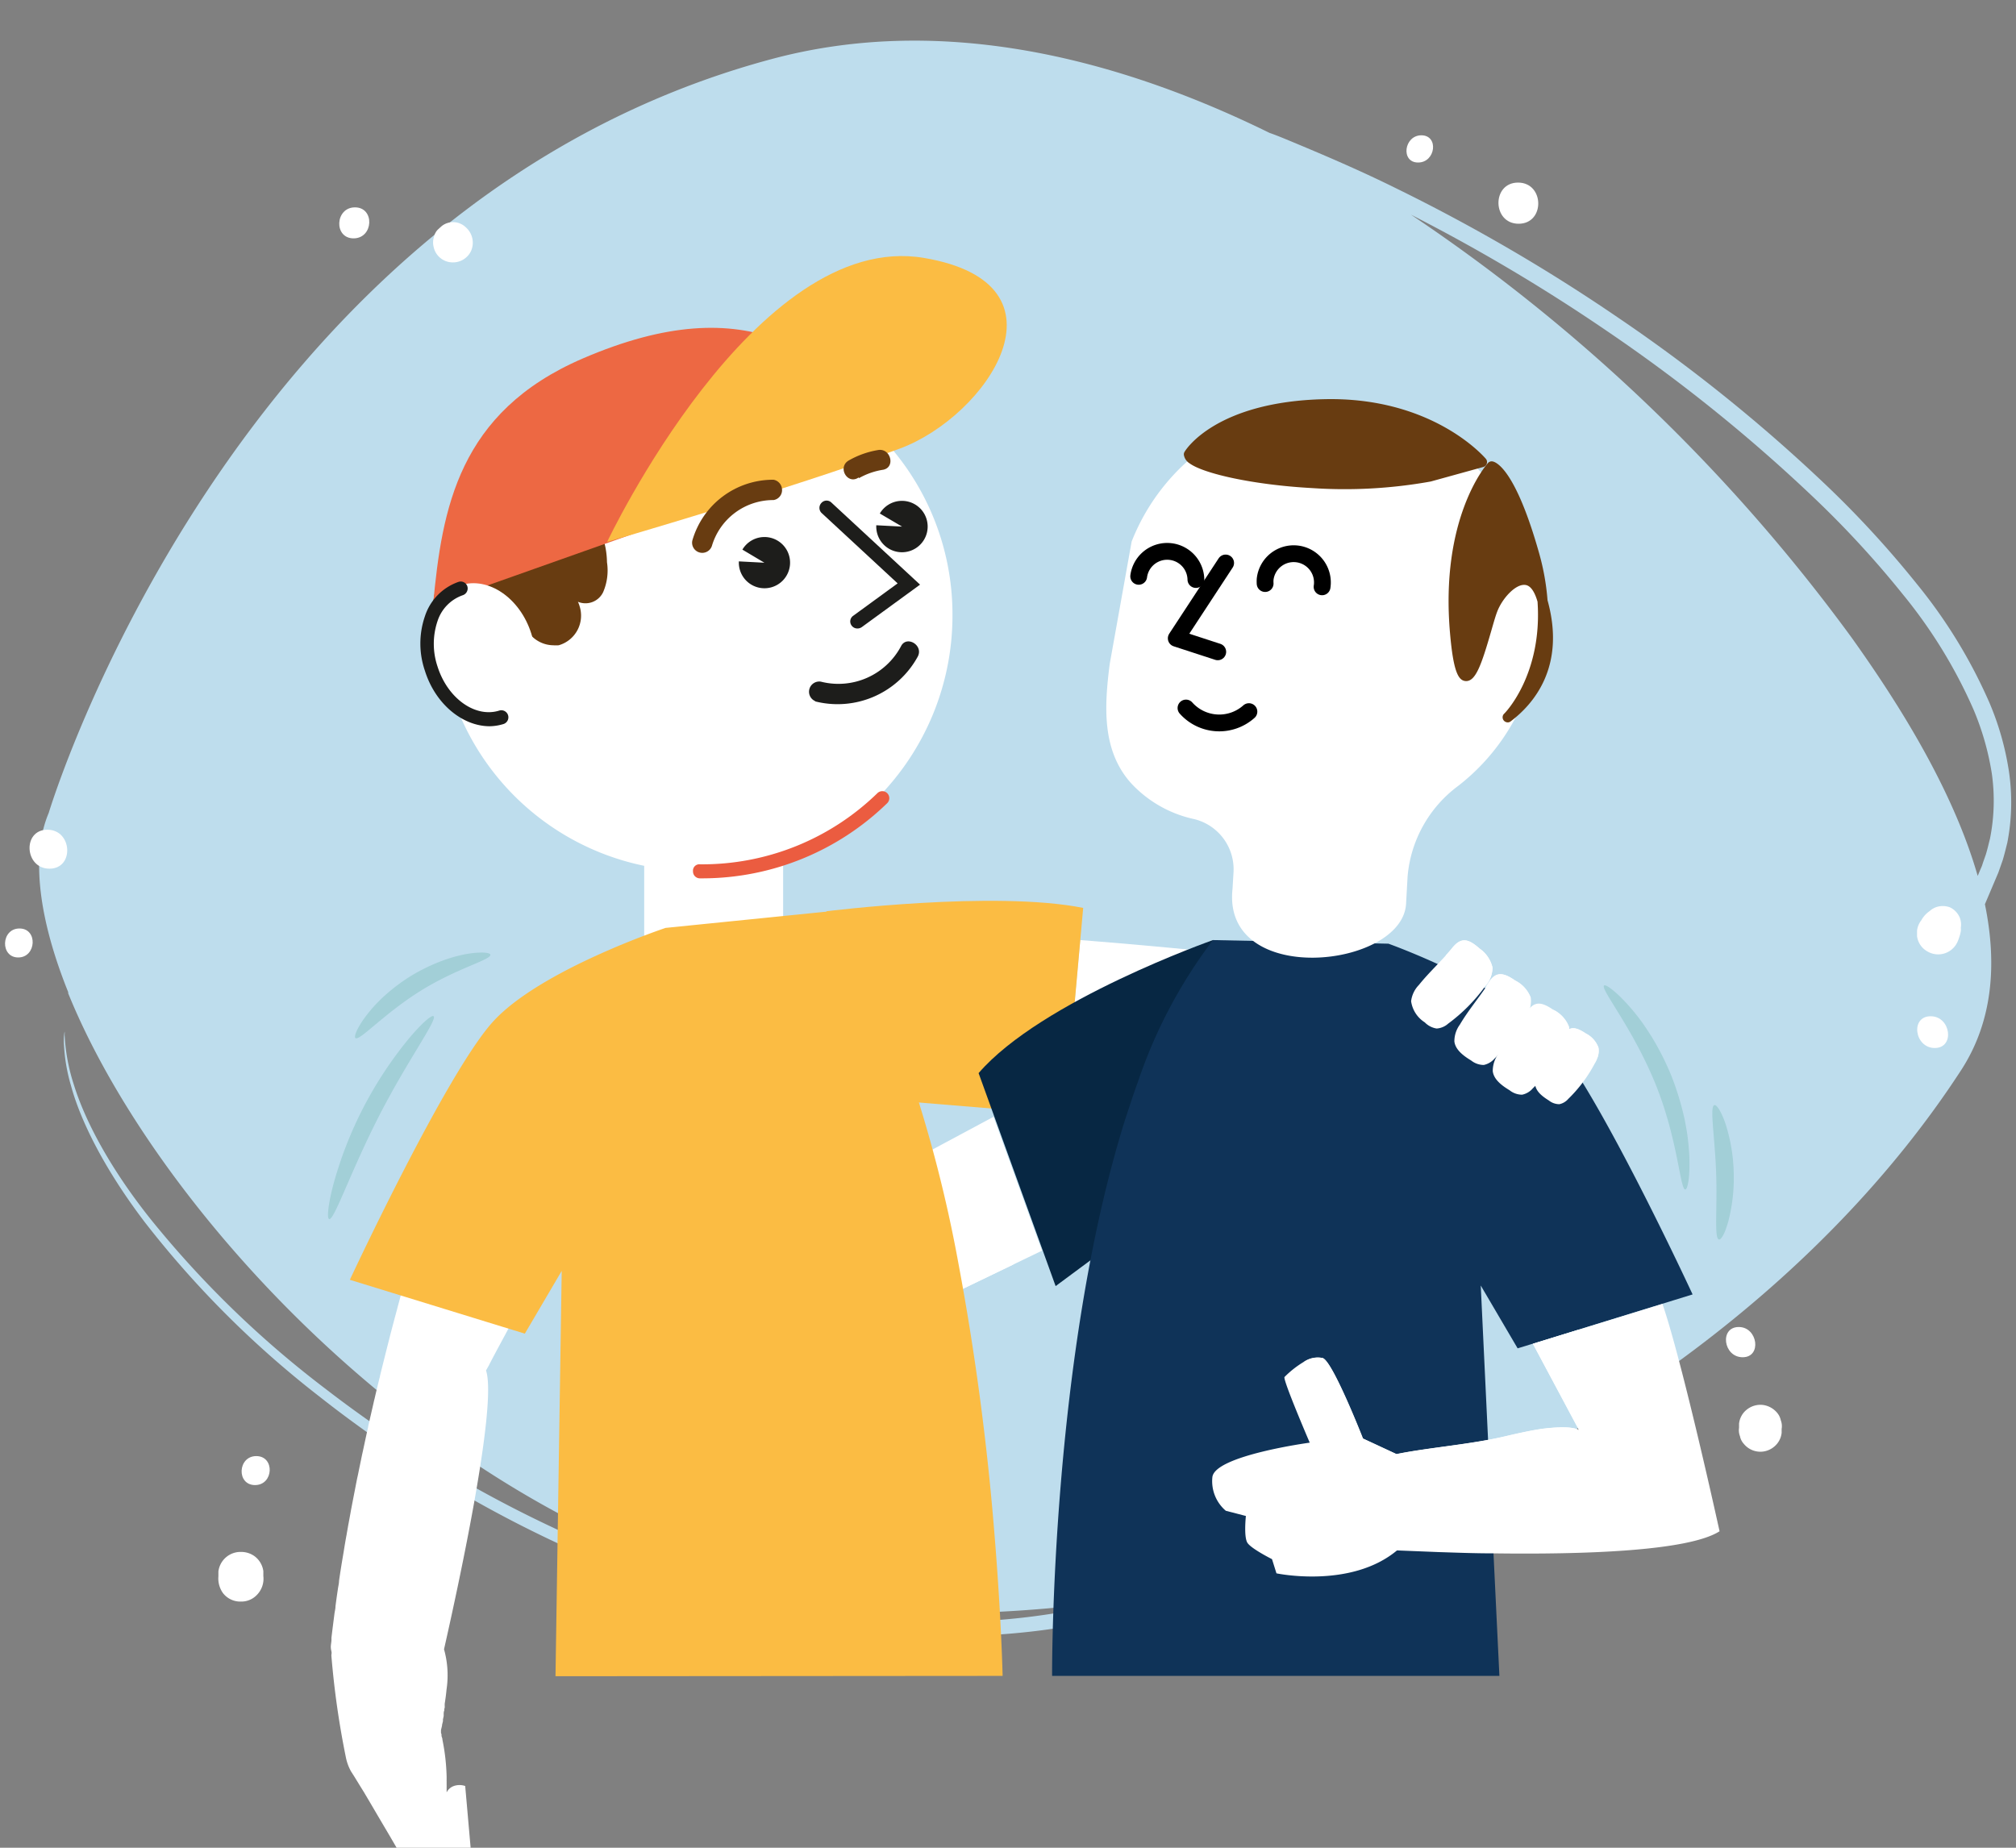 <svg xmlns="http://www.w3.org/2000/svg" viewBox="0 0 240 220"><rect x="0" y="0" width="240" height="220" fill="#808080" stroke="none"/><defs><style>.cls-1{isolation:isolate;}.cls-2{fill:#bedded;}.cls-3{opacity:0.5;mix-blend-mode:multiply;}.cls-4{fill:#85c1c1;}.cls-5{fill:#fff;}.cls-6{fill:#fbbc43;}.cls-7{fill:#072743;}.cls-8{fill:#0f3358;}.cls-9{fill:#eb5c40;}.cls-10{fill:#1d1d1b;}.cls-11{fill:#683c11;}.cls-12{fill:#ed6843;}.cls-13{fill:none;stroke:#000;stroke-linecap:round;stroke-linejoin:round;stroke-width:2px;}</style></defs><title>notre_societe</title><g class="cls-1"><g id="Notre_société_mobile" data-name="Notre société mobile"><g id="notre_histoire-2" data-name="notre histoire"><path class="cls-2" d="M239.15,91.79a33.74,33.74,0,0,0-2.33-8.16,60.8,60.8,0,0,0-8.68-14.17,119.35,119.35,0,0,0-11-11.94,193.13,193.13,0,0,0-24.64-19.79,212.71,212.71,0,0,0-26.3-15.31c-4.46-2.21-9-4.14-13.5-6-.52-.21-1-.4-1.57-.6-19.37-9.52-40-14-59.37-8.76C27.52,24.34,5.8,96.79,5.8,96.79c-2.16,5.07-1.18,12.64,2.32,21.34,0,.18,0,.28,0,.28s0,0,0-.14c12.26,30.23,55,74,102.54,73.83a152.77,152.77,0,0,0,22.54-1.59c-1.22.29-2.45.57-3.66.83A81.22,81.22,0,0,1,117.06,193a94,94,0,0,1-23.92-1.89,119.16,119.16,0,0,1-21.26-6.56,145.49,145.49,0,0,1-33.17-19.22,119.36,119.36,0,0,1-20.84-20.25c-5-6.29-7.84-11.91-9.08-15.94a22.64,22.64,0,0,1-1-4.68c-.07-.54-.07-.95-.1-1.23a1.91,1.91,0,0,0,0-.41,6.39,6.39,0,0,0-.07,1.65,20.92,20.92,0,0,0,.83,4.79c1.12,4.14,3.94,9.9,8.84,16.33A117.31,117.31,0,0,0,38,166.26a144.69,144.69,0,0,0,33.32,19.68,120.83,120.83,0,0,0,21.49,6.77,95.56,95.56,0,0,0,24.34,2A82.54,82.54,0,0,0,130,193.11c4.26-.9,8.56-2,12.88-3.22a131.71,131.71,0,0,0,12.93-4.54c1.71-.7,3.41-1.46,5.1-2.25,28.52-10.75,56.18-30.48,72.57-55.7,3.82-5.89,4.25-12.77,2.82-19.74l1.4-3.3.2-.47.18-.51.35-1c.2-.68.37-1.37.54-2.06A25.14,25.14,0,0,0,239.15,91.79Zm-2.25,8.08c-.16.62-.3,1.25-.49,1.87l-.32.91-.15.46-.2.46-.3.72c-3.05-10.65-9.87-21.17-15-28.36a208.78,208.78,0,0,0-52.47-50.37,213,213,0,0,1,23.39,13.89,192.72,192.72,0,0,1,24.36,19.6,116.92,116.92,0,0,1,10.82,11.73,59.1,59.1,0,0,1,8.39,13.67,32.6,32.6,0,0,1,2.19,7.64A23.07,23.07,0,0,1,236.9,99.87Z"/><g class="cls-3"><path class="cls-4" d="M200.63,141.63c-.63,0-.87-6-3.58-12.64s-6.55-11.22-6.09-11.65c.2-.18,1.46.71,3.09,2.58.41.46.84,1,1.27,1.58s.86,1.24,1.3,1.93a32.76,32.76,0,0,1,2.4,4.78,34,34,0,0,1,1.54,5.11c.15.81.3,1.57.38,2.3s.14,1.4.17,2C201.21,140.12,200.91,141.63,200.63,141.63Z"/><path class="cls-4" d="M204.63,147.58c-.58-.14-.17-3.68-.33-8s-.79-7.82-.21-8c.27-.08.8.72,1.3,2.14a20.24,20.24,0,0,1,1,5.79,20.57,20.57,0,0,1-.62,5.84C205.38,146.81,204.91,147.64,204.63,147.58Z"/></g><g class="cls-3"><path class="cls-4" d="M51.62,121c.48.4-3.14,5.3-6.52,11.92s-5.32,12.39-5.91,12.23c-.28-.07-.15-1.63.48-4.06a46.77,46.77,0,0,1,8.92-17.33C50.21,121.81,51.41,120.8,51.62,121Z"/><path class="cls-4" d="M58.38,113.67c.1.61-4.06,1.63-8.4,4.36s-7.16,5.93-7.66,5.57c-.22-.17.19-1.23,1.28-2.67a17.11,17.11,0,0,1,2.15-2.34,22.12,22.12,0,0,1,3.12-2.36,22.57,22.57,0,0,1,3.49-1.73,18,18,0,0,1,3-.88C57.2,113.29,58.33,113.4,58.38,113.67Z"/></g><path class="cls-5" d="M31.35,187.65l0-.58a2.66,2.66,0,0,0-1.06-1.79,2.72,2.72,0,0,0-1.61-.5A2.65,2.65,0,0,0,26,187.11l0,.58a3,3,0,0,0,.55,2,2.61,2.61,0,0,0,2.15,1,2.55,2.55,0,0,0,1.9-.81A2.75,2.75,0,0,0,31.35,187.65Z"/><path class="cls-5" d="M30.51,173.37c-2.22,0-2.38,3.45-.15,3.45S32.74,173.37,30.51,173.37Z"/><path class="cls-5" d="M207,158c-2.33,0-1.85,3.6.46,3.6S209.26,158,207,158Z"/><path class="cls-5" d="M212,169.11a2,2,0,0,0-.44-.9,2.66,2.66,0,0,0-1.69-.93,2.6,2.6,0,0,0-1.9.54,2.46,2.46,0,0,0-.94,1.69V170a1.92,1.92,0,0,0,.11,1,1.83,1.83,0,0,0,.44.89,2.54,2.54,0,0,0,3.59.39,2.47,2.47,0,0,0,.93-1.68v-.47A1.92,1.92,0,0,0,212,169.11Z"/><path class="cls-5" d="M42.26,24.69c-2.38,0-2.55,3.69-.17,3.69S44.64,24.69,42.26,24.69Z"/><path class="cls-5" d="M55.47,27.08a2.18,2.18,0,0,0-2.9-.15l-.45.41a1.73,1.73,0,0,0-.45.84,2.17,2.17,0,0,0-.05,1.21,2.32,2.32,0,0,0,2.2,1.85,2.38,2.38,0,0,0,2.25-1.34A2.44,2.44,0,0,0,55.47,27.08Z"/><path class="cls-5" d="M169.21,16.11c-2.07,0-2.49,3.24-.39,3.24S171.31,16.11,169.21,16.11Z"/><path class="cls-5" d="M180.72,21.74c-3.15,0-3.09,4.9.07,4.9S183.88,21.74,180.72,21.74Z"/><path class="cls-5" d="M2.32,110.55C.11,110.55,0,114,2.17,114S4.53,110.55,2.32,110.55Z"/><path class="cls-5" d="M5.64,98.79c-3,0-2.73,4.64.25,4.64S8.62,98.79,5.64,98.79Z"/><path class="cls-5" d="M229.84,121c-2.45,0-1.93,3.78.49,3.78S232.25,121,229.84,121Z"/><path class="cls-5" d="M233.31,109.27a2.35,2.35,0,0,0-1.18-1.24,2.44,2.44,0,0,0-1.51-.06,2.22,2.22,0,0,0-.89.5,3.2,3.2,0,0,0-1,1.1,2.5,2.5,0,0,0-.51,1.22v.68a2.42,2.42,0,0,0,1.23,1.81,2.52,2.52,0,0,0,3.6-1.17,5.27,5.27,0,0,0,.19-.51,3.83,3.83,0,0,0,.19-.74,1.82,1.82,0,0,0,0-.4A2.31,2.31,0,0,0,233.31,109.27Z"/><path class="cls-5" d="M128.6,111.93s33.19,2.47,39.08,5.3l-4.29,12.14-36.11-2.93Z"/><path class="cls-6" d="M98.39,108.5s20-2.51,30.56-.4l-2.2,24.6-27.57-2.27Z"/><polygon class="cls-5" points="118.28 132.97 99.18 143.21 106.63 157.31 124.05 148.91 118.28 132.97"/><path class="cls-5" d="M101.42,147.45l5.21,9.86,14-6.75C115.07,146.24,108.28,144.75,101.42,147.45Z"/><path class="cls-7" d="M144.4,111.93s-20.45,7.19-27.9,15.84l9.17,25.36,22.85-16.93Z"/><path class="cls-8" d="M184.55,123.43c-5.62-6.21-19.26-11.07-19.26-11.07l-20.89-.43a59.14,59.14,0,0,0-8.92,16.84c-.53,1.44-1,2.92-1.5,4.42-8.95,28.38-8.73,66.35-8.73,66.35H178.5l-1-20.76-1.22-25.72,4.39,7.48,4.27-1.31,16.56-5.11S190.17,129.64,184.55,123.43Z"/><path class="cls-5" d="M204.71,182.32c-3.77,2.41-16.55,2.77-26.91,2.63-2.33,0-4.53-.09-6.49-.15l-5-.2c-5.52,4.6-14.35,2.73-14.35,2.73l-.53-1.69s-2.48-1.24-2.93-1.95-.18-3.19-.18-3.19l-2.39-.62a4.63,4.63,0,0,1-1.6-4c.27-2.58,11.59-4.11,11.59-4.11s-3.25-7.56-3-7.82a11.81,11.81,0,0,1,2.26-1.78,2.89,2.89,0,0,1,2.26-.48c1.2.4,4.79,9.58,4.79,9.58l4,1.86c3.67-.76,8.82-1.15,12.86-2.1,1.95-.46,3.63-.81,4.71-.94,3-.35,3.91,0,4.18.21L182.49,160l5.34-1.65,10.08-3.1C200.29,162.14,204.71,182.32,204.71,182.32Z"/><path class="cls-5" d="M192.91,172.93c-8.69-.18-17.75,4.7-26.22,2.71-2.13-.5-4.5-1.12-6.62-1.62a33.29,33.29,0,0,0-4.85-11.84,2.89,2.89,0,0,1,2.26-.48c1.2.4,4.79,9.58,4.79,9.58l4,1.86c3.67-.76,8.82-1.15,12.86-2.1,1.95-.46,3.63-.81,4.71-.94,3-.35,3.91,0,4.18.21L182.49,160l5.34-1.65A86.73,86.73,0,0,0,192.91,172.93Z"/><path class="cls-5" d="M168.92,117.27a3.34,3.34,0,0,0-.93,1.94,3.57,3.57,0,0,0,1.63,2.52,2.48,2.48,0,0,0,1.41.73,2.27,2.27,0,0,0,1.37-.58,20.24,20.24,0,0,0,4.43-4.48,3.4,3.4,0,0,0,.85-2.19,3.78,3.78,0,0,0-1.53-2.26c-1.3-1.15-2.17-1.43-3.25-.1C171.66,114.39,170.16,115.72,168.92,117.27Z"/><path class="cls-5" d="M173.79,122a3.36,3.36,0,0,0-.65,2c.12,1,1.09,1.72,2,2.27a2.43,2.43,0,0,0,1.5.53,2.34,2.34,0,0,0,1.28-.76,20.06,20.06,0,0,0,3.77-5,3.35,3.35,0,0,0,.54-2.28,3.76,3.76,0,0,0-1.83-2c-1.44-1-2.34-1.12-3.22.35C176.11,118.75,174.81,120.27,173.79,122Z"/><path class="cls-5" d="M181.71,120.57c-1,1.69-2.32,3.21-3.34,4.92a3.43,3.43,0,0,0-.66,2.05c.12,1,1.09,1.72,2,2.27a2.4,2.4,0,0,0,1.49.53,2.27,2.27,0,0,0,1.28-.76,19.86,19.86,0,0,0,3.78-5.05,3.4,3.4,0,0,0,.53-2.28,3.74,3.74,0,0,0-1.82-2"/><path class="cls-5" d="M183.3,127.43a2.83,2.83,0,0,0-.55,1.7c.11.86.91,1.44,1.64,1.9a2,2,0,0,0,1.25.44,1.92,1.92,0,0,0,1.06-.63,16.86,16.86,0,0,0,3.15-4.21,2.82,2.82,0,0,0,.44-1.9,3.09,3.09,0,0,0-1.52-1.69c-1.2-.8-2-.93-2.68.29C185.23,124.74,184.15,126,183.3,127.43Z"/><path class="cls-5" d="M177.68,115.21a3.78,3.78,0,0,0-1.53-2.26c-1.3-1.15-2.17-1.43-3.25-.1-.25.32-.53.62-.8.92a15.84,15.84,0,0,1,4.76,3.59A3.39,3.39,0,0,0,177.68,115.21Z"/><path class="cls-5" d="M182.19,118.74a3.76,3.76,0,0,0-1.83-2c-1.44-1-2.34-1.12-3.22.35-.08.11-.16.23-.23.35,1.44,1.5,2.72,3.14,4.19,4.57.19-.31.38-.63.55-1A3.35,3.35,0,0,0,182.19,118.74Z"/><path class="cls-5" d="M186.76,122.25a3.74,3.74,0,0,0-1.82-2c-1.44-1-2.34-1.12-3.23.35-.25.42-.52.82-.8,1.23a14,14,0,0,0,5,3.36c.12-.21.25-.41.36-.63A3.4,3.4,0,0,0,186.76,122.25Z"/><path class="cls-5" d="M190.29,124.73a3.09,3.09,0,0,0-1.52-1.69c-1.2-.8-2-.93-2.68.29-.32.51-.66,1-1,1.5a13,13,0,0,0,5.06,1.14A2,2,0,0,0,190.29,124.73Z"/><rect class="cls-5" x="76.69" y="98.12" width="16.54" height="16.54"/><path class="cls-5" d="M65.56,148.44H49.29a1,1,0,0,1,0,.16c-.17.6-.34,1.22-.52,1.84,0,.16-.09.31-.13.47-.19.65-.38,1.32-.56,2-.05.16-.09.32-.14.49-.2.71-.39,1.44-.59,2.18l-.09.35c-.22.81-.44,1.64-.66,2.48v0c-.08.3-.16.6-.23.9-.38,1.48-.76,3-1.14,4.54,0,.12-.06.24-.08.35-.19.77-.38,1.55-.56,2.34-.05.18-.09.37-.13.55l-.63,2.74v.06c-.2.86-.38,1.73-.57,2.61-.06.29-.13.58-.19.87-.13.65-.27,1.3-.4,1.95-.06.3-.13.6-.19.89l-.51,2.63c-.06.3-.11.59-.17.88-.11.64-.23,1.27-.35,1.91-.06.37-.13.73-.19,1.1-.12.64-.23,1.29-.33,1.93l-.15.89c-.15.89-.29,1.78-.42,2.68,0,.31-.09.63-.14,1-.1.66-.19,1.31-.28,2,0,.32-.09.63-.13.95-.12.94-.24,1.87-.35,2.81,0,.1,0,.2,0,.3s-.05.42-.07.63,0,.42.06.67,0,.34,0,.53a101.91,101.91,0,0,0,1.74,12.19,5.73,5.73,0,0,0,.61,1.62l.34.53.73,1.19.44.71c.79,1.32,1.76,3,2.73,4.63l.4.68v0l3.75,6.45.13,0,.2-.06.14,0,.43-.14.17-.06.12,0,.13-.05.14,0,.06,0a9.24,9.24,0,0,0,3.82-2.37l.1-.14.05-.06a3.17,3.17,0,0,0,.47-.84l-.5-5.69-.27-3.06h0a2.08,2.08,0,0,0-1.35,0,1.53,1.53,0,0,0-.74.56l-.12.19h0a.32.32,0,0,0,0-.08v-.28c0-.08,0-.17,0-.28a1.7,1.7,0,0,0,0-.22q0-.21,0-.45a.71.71,0,0,1,0-.14s0-.05,0-.08,0-.21,0-.32h0a24.82,24.82,0,0,0-.5-4.41c0-.16-.07-.31-.11-.44l0-.11,0-.09-.06-.17,0-.12h0s0-.06,0-.1l0-.13.12-.5c0-.16.07-.34.11-.54a1.18,1.18,0,0,0,0-.2l.09-.43c0-.08,0-.16,0-.24s0-.27.07-.4v-.06c0-.09,0-.17.05-.27a2.34,2.34,0,0,0,0-.26l0-.21c.09-.58.17-1.15.22-1.72a11.41,11.41,0,0,0-.3-4.78c1.4-6.18,6.42-28.94,5-33.2l.34-.6C59.3,160.37,62.91,154,65.56,148.44Z"/><path class="cls-6" d="M119.36,199.54s-.15-7-1-17.24a309.46,309.46,0,0,0-4.26-31.86A162.3,162.3,0,0,0,108,127c-2.57-7.26-5.71-13.69-9.56-18.46l-19.2,1.94s-15,5-20.59,11.21-17,30.69-17,30.69l5.88,1.81,12.31,3.79.57.17,2.07.64,4.39-7.47-.74,48.26Z"/><path class="cls-5" d="M113.39,73.47A30.9,30.9,0,0,1,104.48,95a29.3,29.3,0,0,1-21.15,8.71,30.55,30.55,0,1,1,30.06-30.32Z"/><path class="cls-9" d="M83.68,104.58h-.36a.82.82,0,0,1-.82-.84.76.76,0,0,1,.85-.83,29.89,29.89,0,0,0,21.1-8.47.83.83,0,1,1,1.17,1.19A31.57,31.57,0,0,1,83.68,104.58Z"/><path class="cls-10" d="M107.39,62.7l-2.65-1.56a3.06,3.06,0,1,1-.42,1.4Z"/><path class="cls-10" d="M91,67l-2.62-1.56a3.05,3.05,0,1,1-.42,1.4Z"/><path class="cls-10" d="M97,83.5a10.88,10.88,0,0,0,12.25-5.31c.74-1.36-1.34-2.6-2-1.22a8.44,8.44,0,0,1-9.53,4.19,1.22,1.22,0,0,0-1.39,1,1.21,1.21,0,0,0,.75,1.33Z"/><path class="cls-11" d="M71.92,64.5a3.22,3.22,0,0,0-1.53-2,4.92,4.92,0,0,0-3.58,0A56.52,56.52,0,0,0,58,65.92c-3,1.44-6.34,2.4-6.42,6,3.06-1.32,2.74,0,4.52,2.16a4.41,4.41,0,0,0,3.6,1.76,2.72,2.72,0,0,0,2.53-2.74,3.69,3.69,0,0,0,3.63,3.73,4.74,4.74,0,0,0,.65,0A3.67,3.67,0,0,0,69,72.18a3.39,3.39,0,0,0-.2-.53,2.33,2.33,0,0,0,3-1.14,6.52,6.52,0,0,0,.46-3.57A10,10,0,0,0,71.92,64.5Z"/><path class="cls-12" d="M108,52c-9.41-9.71-18.48-18-38.64-9.31C54.58,49.07,52.62,60.54,51.56,72Z"/><path class="cls-6" d="M107.07,53.43C93.93,58.26,72.28,64.52,72.28,64.52S89.87,27.29,110,30.71C128.22,33.8,117.51,49.59,107.07,53.43Z"/><ellipse class="cls-5" cx="57.27" cy="77.33" rx="6.27" ry="8.03" transform="translate(-20.66 20.88) rotate(-17.56)"/><polyline class="cls-5" points="102.06 73.99 108.17 69.53 98.36 60.44"/><path class="cls-10" d="M102.06,74.83a.84.84,0,0,1-.68-.35.82.82,0,0,1,.19-1.16l5.29-3.86-9.07-8.4a.85.85,0,0,1,0-1.18.82.82,0,0,1,1.18-.05l10.56,9.78-6.94,5.06A.89.89,0,0,1,102.06,74.83Z"/><path class="cls-5" d="M59.8,85.4c-3.3,1-7.08-1.54-8.42-5.77s.26-8.52,3.56-9.56"/><path class="cls-10" d="M58.3,86.47c-3.23,0-6.47-2.64-7.71-6.59a10,10,0,0,1,0-6.52,6.42,6.42,0,0,1,4-4.08.83.83,0,0,1,1.05.54.85.85,0,0,1-.55,1.05,4.83,4.83,0,0,0-3,3.07,8.47,8.47,0,0,0,0,5.43c1.2,3.79,4.5,6.14,7.36,5.23a.84.84,0,0,1,.51,1.6A5.86,5.86,0,0,1,58.3,86.47Z"/><path class="cls-11" d="M84.75,65a7.62,7.62,0,0,1,7.34-5.46,1.2,1.2,0,0,0,1-1.36,1.23,1.23,0,0,0-1-1.06,10,10,0,0,0-9.67,7.24,1.21,1.21,0,0,0,2.33.64Z"/><path class="cls-11" d="M102.26,56.93a8.4,8.4,0,0,1,2.88-1c1.51-.3.88-2.64-.64-2.34A10.47,10.47,0,0,0,101,54.85c-1.32.82-.1,2.91,1.22,2Z"/><path class="cls-5" d="M134.72,64.48a25.18,25.18,0,1,1,38.85,29.11,15,15,0,0,0-6,10.78l-.18,3.23c-.43,7.73-21.95,10-20.66-1.78l.11-1.85a6.15,6.15,0,0,0-4.66-6.44,14.36,14.36,0,0,1-7.53-4.28c-3.49-3.9-3.19-9.12-2.54-14.2Z"/><path class="cls-13" d="M157.39,69.87a3.42,3.42,0,1,0-6.78-.89,4.19,4.19,0,0,0,0,.5"/><path class="cls-13" d="M142.37,69a3.42,3.42,0,0,0-6.81-.38"/><path class="cls-13" d="M141.19,84.3a5.3,5.3,0,0,0,7.49.43h0"/><polyline class="cls-13" points="144.97 77.61 140.03 76 145.91 67.03"/><path class="cls-11" d="M177,55.19a.59.59,0,0,0-.11-.56c-.26-.3-6.44-7.41-19.28-7.1s-16.45,6-16.59,6.27a.54.54,0,0,0-.08.37,1.46,1.46,0,0,0,.68,1c1.7,1.24,7.64,2.56,14.52,2.94a57.9,57.9,0,0,0,14.19-.78l6.26-1.73A.61.61,0,0,0,177,55.19Z"/><path class="cls-11" d="M184.23,71.47a28.55,28.55,0,0,0-1-5.6c-2.82-10-5.12-10.86-5.55-10.93a.58.58,0,0,0-.54.19c-.24.26-5.74,6.6-4.51,20.35.4,4.56,1,5.53,1.83,5.61,1.2.1,1.89-1.87,3.11-6.11.26-.9.48-1.67.66-2.13.57-1.53,2.11-3.26,3.25-3.21h0c.81,0,1.29,1.06,1.56,2,.6,8.7-3.9,13.3-4,13.36a.6.6,0,0,0,0,.81.62.62,0,0,0,.42.2.54.54,0,0,0,.38-.12C182.44,83.93,186.46,79.49,184.23,71.47Z"/></g></g></g></svg>